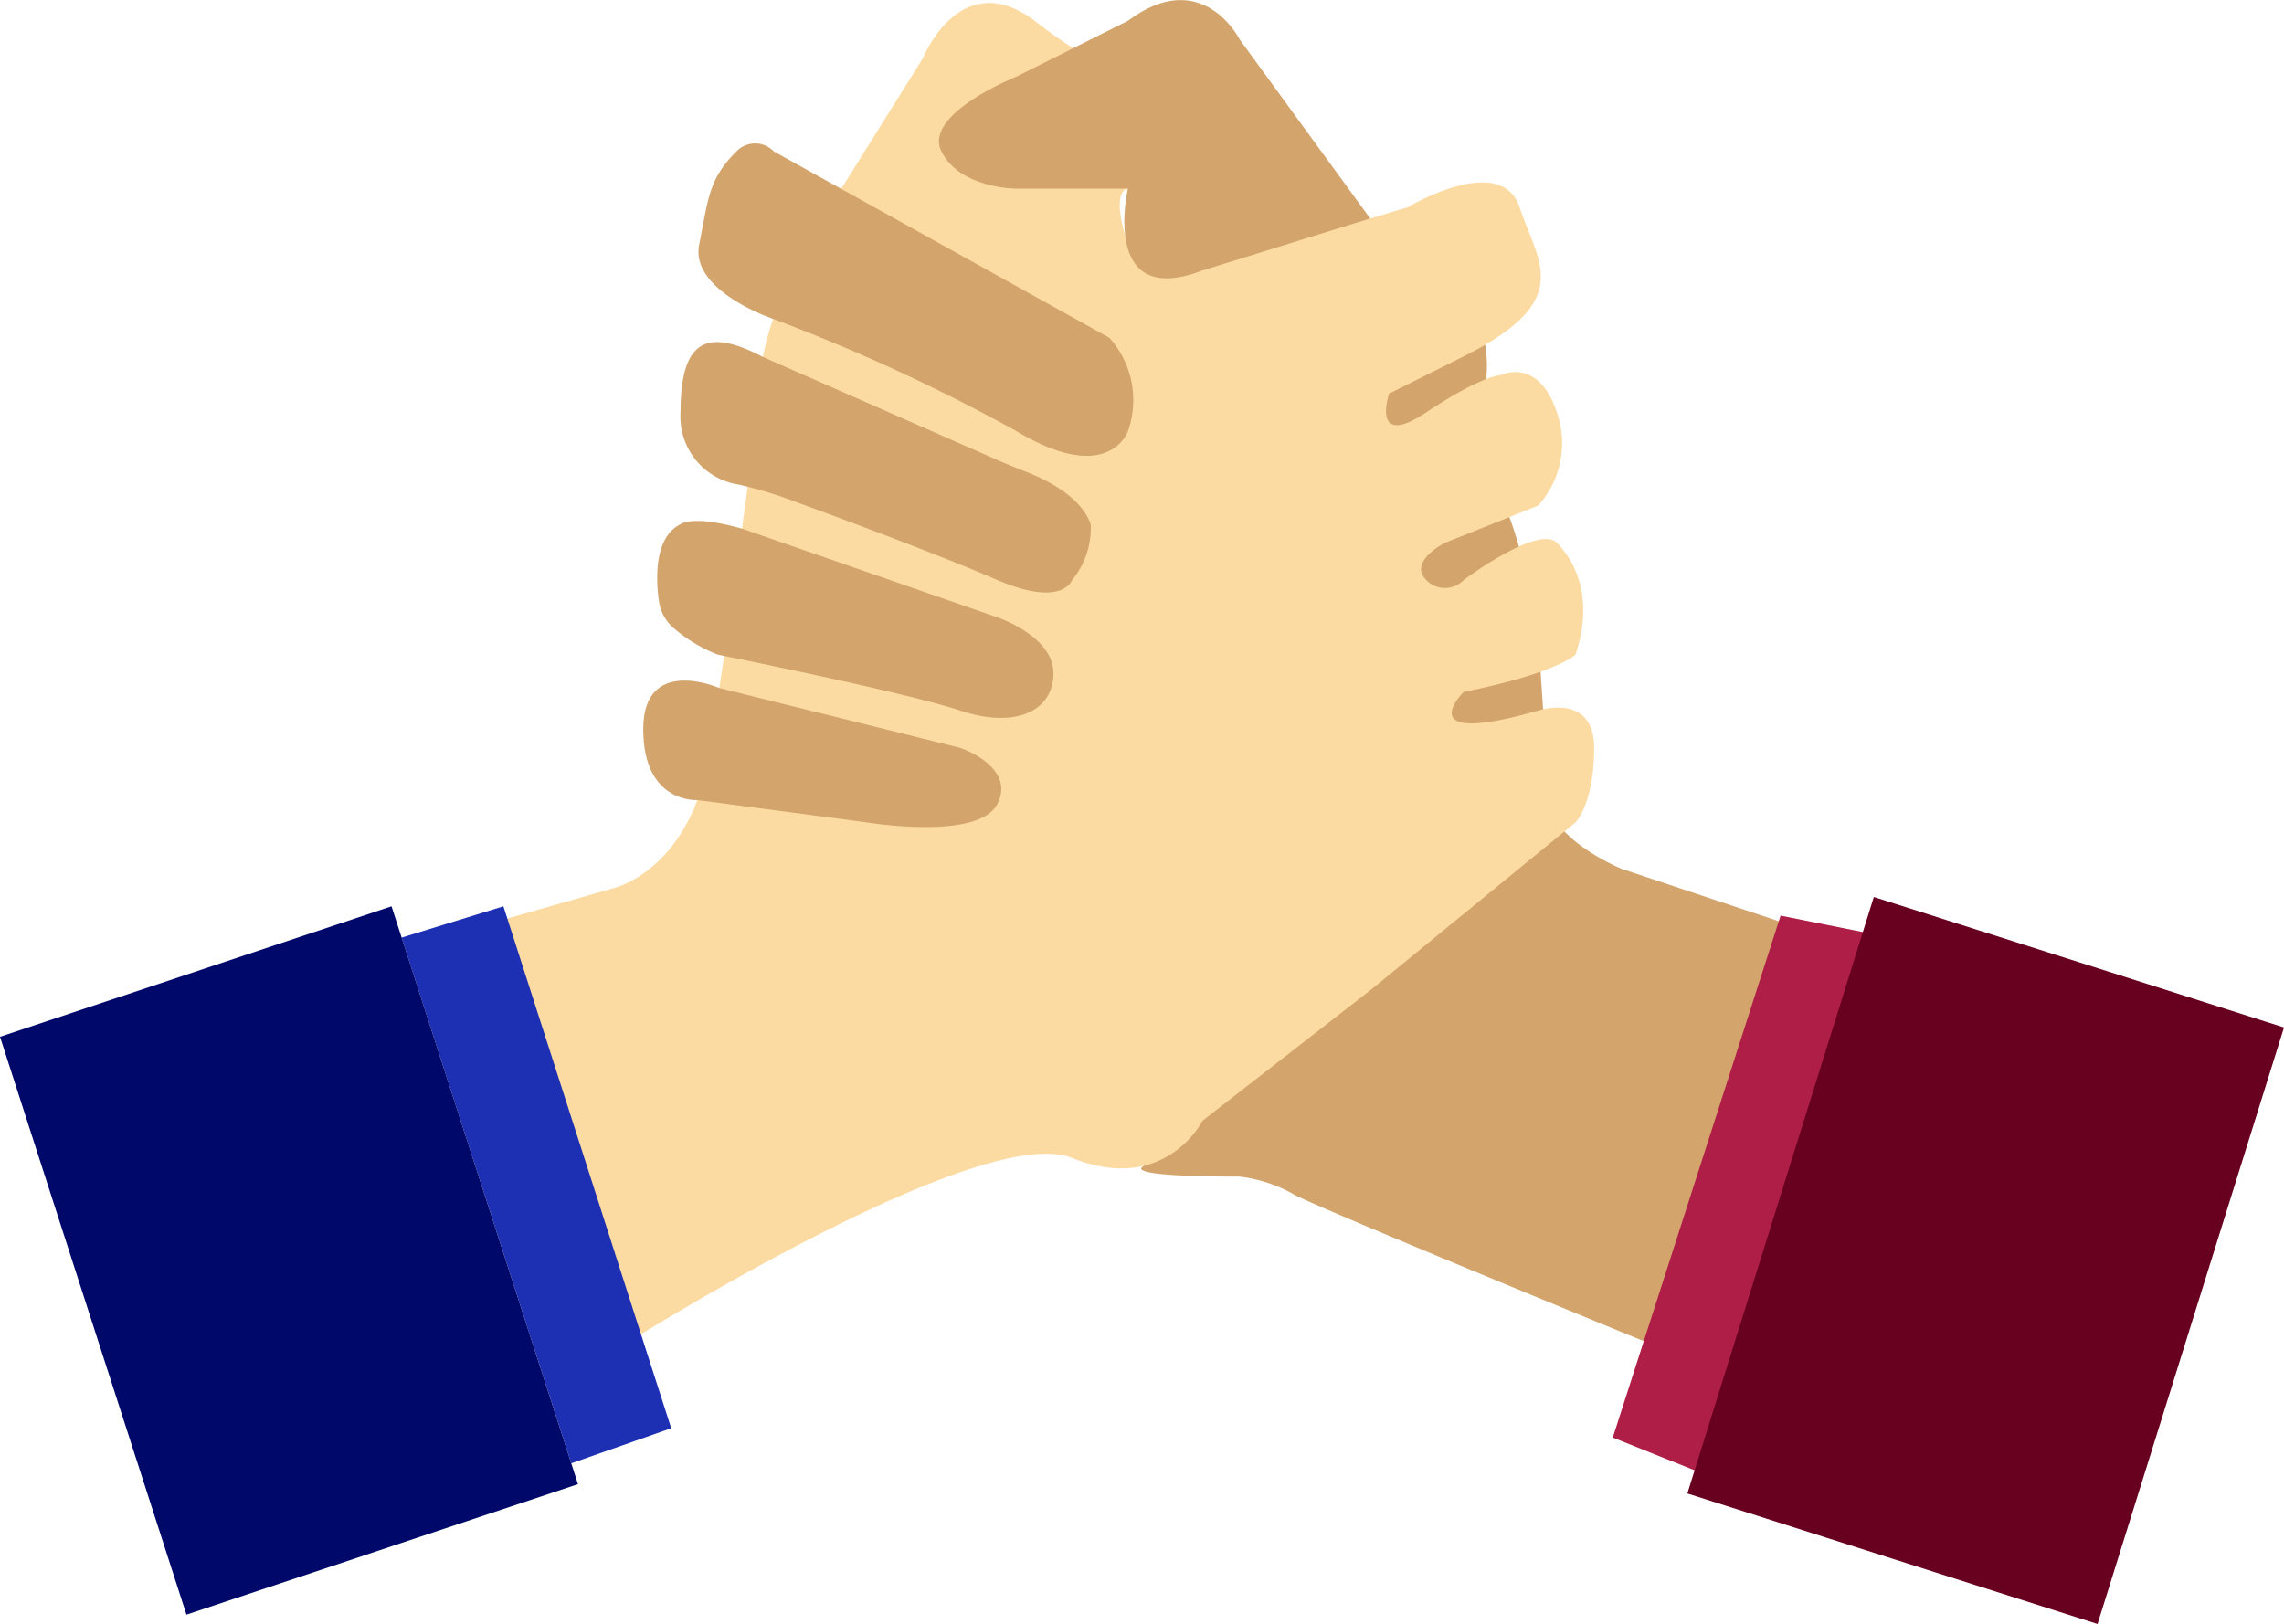 <svg xmlns="http://www.w3.org/2000/svg" viewBox="0 0 122.5 87.12"><defs><style>.cls-1{fill:#d3a56c;}.cls-2{fill:#af1e47;}.cls-3{fill:#680020;}.cls-4{fill:#fcdba2;}.cls-5{fill:#1d2fb2;}.cls-6{fill:#00096a;}</style></defs><g id="Layer_2" data-name="Layer 2"><g id="Nunca_solo" data-name="Nunca solo"><path class="cls-1" d="M64.47,14.51c6-.39-2,2.61-2,2.61l-1,45.38s-2,.62,5,.62a7.74,7.74,0,0,1,3,1c2,1,19.11,8,19.11,8L96,49.62l-9-3s-5-2-4-5l-.5-7.5s-1-7-3-9a2.77,2.77,0,0,1,0-4s1-2-1-6-4-2-4-2l-1-1.4"/><polygon class="cls-2" points="86.5 77.12 95.5 49.12 100.5 50.12 91.5 79.12 86.5 77.12"/><polygon class="cls-3" points="90.5 80.12 100.5 48.12 122.5 55.12 112.5 87.12 90.5 80.12"/><path class="cls-4" d="M26,49.62l7-2s4-1,5-7,2.5-17.5,2.5-17.5,0-7,3-9,1-3,1-3l5-8s2-5,6-2a27.67,27.67,0,0,0,7,4l-2,5s-1,0,0,3,5,1,5,1l10-3s5-3,6,0,3,5-3,8l-4,2s-1,3,2,1,4-2,4-2,2-1,3,2a5,5,0,0,1-1,5l-5,2s-2,1-1,2a1.39,1.39,0,0,0,2,0s4-3,5-2,2,3,1,6c0,0-1,1-6,2,0,0-3,3,4,1,0,0,3-1,3,2s-1,4-1,4l-11,9-9,7s-2,4-7,2-24,10-24,10Z"/><polygon class="cls-5" points="27 48.62 21.54 50.3 30.64 78.5 36 76.62 27 48.62"/><polygon class="cls-6" points="21 48.62 0 55.62 10 86.62 31 79.62 21 48.62"/><path class="cls-1" d="M73.49,11.72l-7-9.6s-2-4-6-1l-6,3s-5,2-4,4,4,2,4,2h6s-1.5,6.5,4,4.39"/><path class="cls-1" d="M38.58,36.91,51.5,40.12s3,1,2,3-7,1-7,1l-9.1-1.2s-2.9.2-2.9-3.8S38.58,36.91,38.58,36.91Z"/><path class="cls-1" d="M39.8,28.36l13.7,4.76s3,1,3,3-2,3-5,2-13-3-13-3a8.19,8.19,0,0,1-2.35-1.41,2.33,2.33,0,0,1-.81-1.46c-.17-1.23-.25-3.43,1.16-4.13C36.5,28.12,37.1,27.6,39.8,28.36Z"/><path class="cls-1" d="M40.92,19.15l12.65,5.56c.46.2.92.39,1.39.57,1.14.44,3,1.34,3.54,2.84a4.38,4.38,0,0,1-1,3s-.5,1.5-4,0c-2.27-1-7.53-3-10.62-4.12a23.26,23.26,0,0,0-3.24-1,3.69,3.69,0,0,1-3.14-3.89C36.5,18.12,38,17.62,40.92,19.15Z"/><path class="cls-1" d="M41.5,8.12l18,10a5,5,0,0,1,1,5s-1,3-6,0a98.83,98.83,0,0,0-13-6s-4.5-1.5-4-4,.5-3.5,2-5A1.39,1.39,0,0,1,41.5,8.12Z"/></g></g></svg>